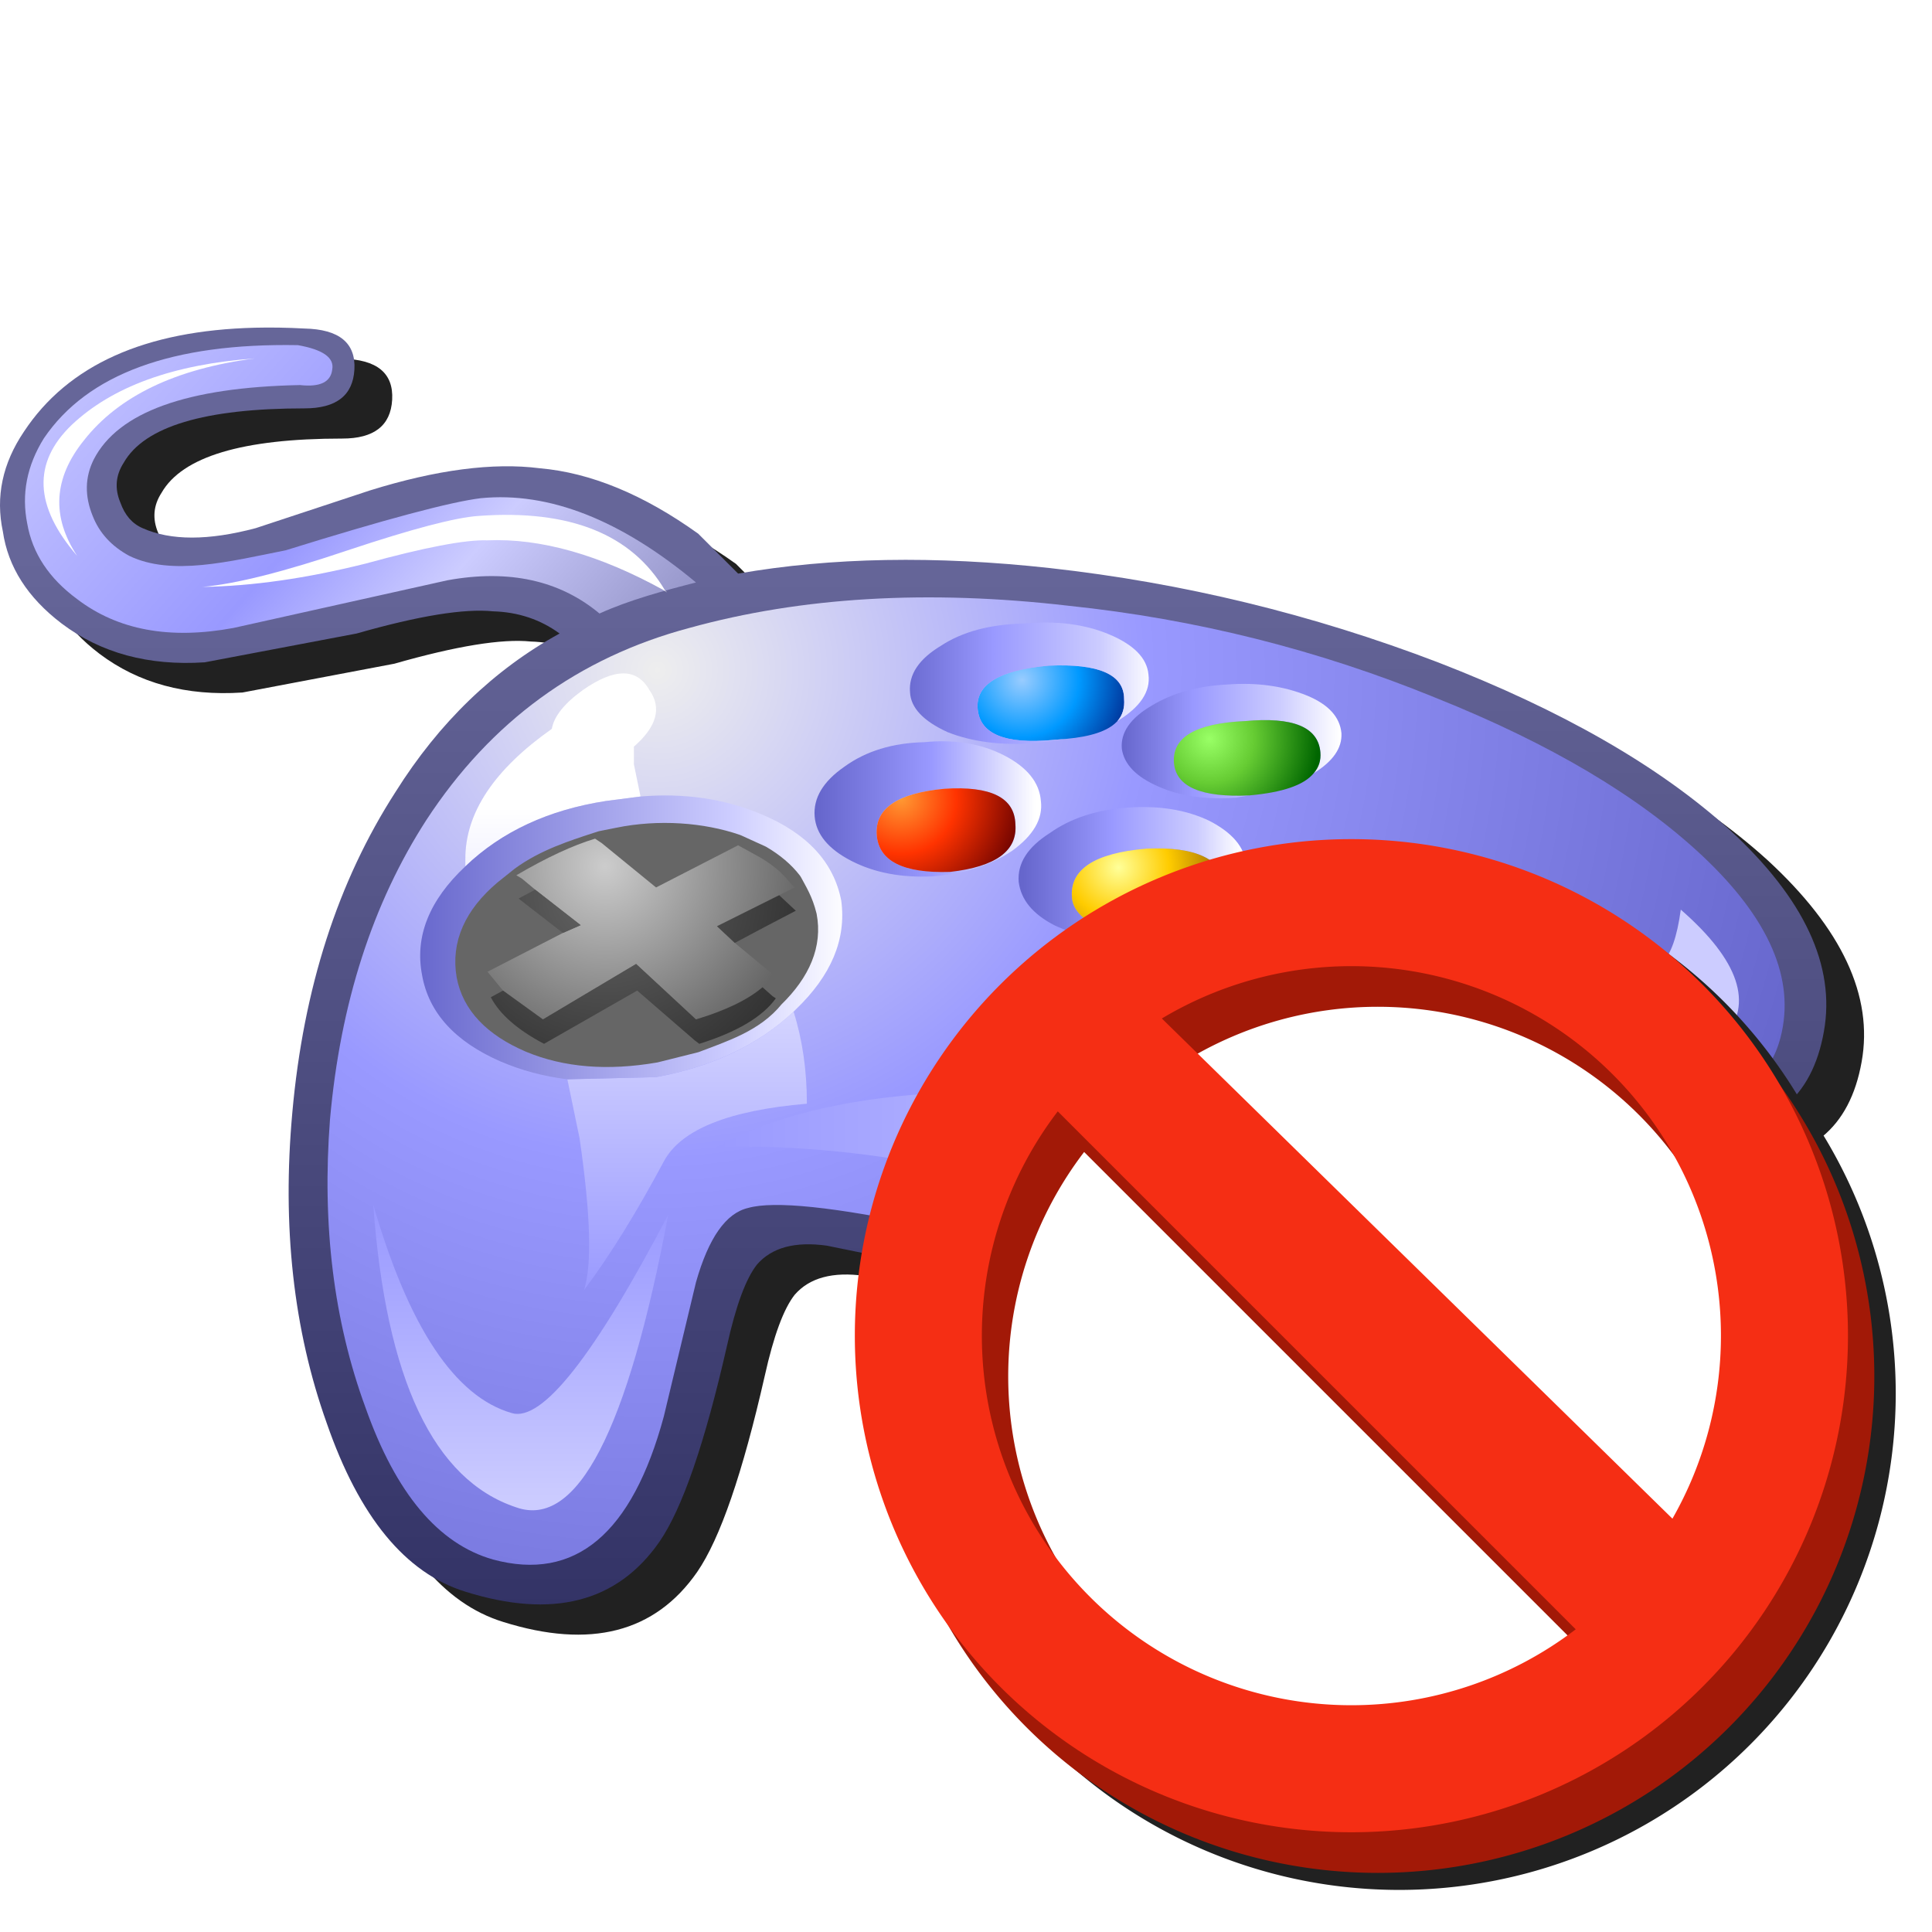 <?xml version="1.0" encoding="UTF-8" standalone="no"?>
<svg
   inkscape:export-ydpi="96"
   inkscape:export-xdpi="96"
   inkscape:export-filename="/media/klapeto/Αρχεία/WindowsXP Theme/Vectors/RASTER/game-controller.png"
   sodipodi:docname="game-controller-blocked.svg"
   inkscape:version="1.1.1 (3bf5ae0d25, 2021-09-20)"
   id="svg8"
   version="1.1"
   viewBox="0 0 256 256"
   height="256"
   width="256"
   xmlns:inkscape="http://www.inkscape.org/namespaces/inkscape"
   xmlns:sodipodi="http://sodipodi.sourceforge.net/DTD/sodipodi-0.dtd"
   xmlns="http://www.w3.org/2000/svg"
   xmlns:svg="http://www.w3.org/2000/svg"
   xmlns:rdf="http://www.w3.org/1999/02/22-rdf-syntax-ns#"
   xmlns:cc="http://creativecommons.org/ns#"
   xmlns:dc="http://purl.org/dc/elements/1.1/">
  <defs
     id="defs2">
    <linearGradient
       gradientTransform="matrix(0,0.029,0.042,0,32.396,29.499)"
       gradientUnits="userSpaceOnUse"
       id="gradient0-36"
       spreadMethod="pad"
       x1="-819.2"
       x2="819.2">
      <stop
         offset="0.0"
         stop-color="#666699"
         id="stop48" />
      <stop
         offset="1.0"
         stop-color="#333366"
         id="stop50" />
    </linearGradient>
    <linearGradient
       gradientTransform="matrix(-0.013,-0.013,-0.008,0.009,16.4,5.4)"
       gradientUnits="userSpaceOnUse"
       id="gradient1-7"
       spreadMethod="pad"
       x1="-819.2"
       x2="819.2">
      <stop
         offset="0.0"
         stop-color="#9999cc"
         id="stop53" />
      <stop
         offset="0.271"
         stop-color="#ccccff"
         id="stop55" />
      <stop
         offset="0.482"
         stop-color="#9999ff"
         id="stop57" />
      <stop
         offset="1.0"
         stop-color="#ccccff"
         id="stop59-5" />
    </linearGradient>
    <radialGradient
       cx="0"
       cy="0"
       gradientTransform="matrix(0.066,0,0,0.066,29.65,15.45)"
       gradientUnits="userSpaceOnUse"
       id="gradient2-3"
       r="819.2"
       spreadMethod="pad">
      <stop
         offset="0.0"
         stop-color="#eeeeee"
         id="stop62" />
      <stop
         offset="0.408"
         stop-color="#9999ff"
         id="stop64-5" />
      <stop
         offset="1.0"
         stop-color="#6666cc"
         id="stop66-6" />
    </radialGradient>
    <radialGradient
       cx="0"
       cy="0"
       gradientTransform="matrix(0.006,0,0,0.006,46.1,15.9)"
       gradientUnits="userSpaceOnUse"
       id="gradient3-2"
       r="819.2"
       spreadMethod="pad">
      <stop
         offset="0.0"
         stop-color="#99ccff"
         id="stop69-9" />
      <stop
         offset="0.525"
         stop-color="#0099ff"
         id="stop71-1" />
      <stop
         offset="1.0"
         stop-color="#003399"
         id="stop73" />
    </radialGradient>
    <linearGradient
       gradientTransform="matrix(0.007,0,0,-0.003,46.3,16)"
       gradientUnits="userSpaceOnUse"
       id="gradient4-2"
       spreadMethod="pad"
       x1="-819.2"
       x2="819.2">
      <stop
         offset="0.0"
         stop-color="#6666cc"
         id="stop76-7" />
      <stop
         offset="0.369"
         stop-color="#9999ff"
         id="stop78-0" />
      <stop
         offset="0.792"
         stop-color="#ccccff"
         id="stop80" />
      <stop
         offset="1.0"
         stop-color="#ffffff"
         id="stop82" />
    </linearGradient>
    <linearGradient
       gradientTransform="matrix(0.006,0,0,-0.004,41.8,21.75)"
       gradientUnits="userSpaceOnUse"
       id="gradient5-9"
       spreadMethod="pad"
       x1="-819.2"
       x2="819.2">
      <stop
         offset="0.0"
         stop-color="#6666cc"
         id="stop85" />
      <stop
         offset="0.522"
         stop-color="#9999ff"
         id="stop87" />
      <stop
         offset="0.773"
         stop-color="#ccccff"
         id="stop89" />
      <stop
         offset="1.0"
         stop-color="#ffffff"
         id="stop91" />
    </linearGradient>
    <radialGradient
       cx="0"
       cy="0"
       gradientTransform="matrix(0.007,0,0,0.007,40.65,21.25)"
       gradientUnits="userSpaceOnUse"
       id="gradient6-3"
       r="819.2"
       spreadMethod="pad">
      <stop
         offset="0.0"
         stop-color="#ff9933"
         id="stop94" />
      <stop
         offset="0.435"
         stop-color="#ff3300"
         id="stop96" />
      <stop
         offset="1.0"
         stop-color="#660000"
         id="stop98-6" />
    </radialGradient>
    <linearGradient
       gradientTransform="matrix(0.006,0,0,-0.003,55.5,18.6)"
       gradientUnits="userSpaceOnUse"
       id="gradient7-0"
       spreadMethod="pad"
       x1="-819.2"
       x2="819.2">
      <stop
         offset="0.0"
         stop-color="#6666cc"
         id="stop101" />
      <stop
         offset="0.329"
         stop-color="#9999ff"
         id="stop103" />
      <stop
         offset="0.725"
         stop-color="#ccccff"
         id="stop105-62" />
      <stop
         offset="1.0"
         stop-color="#ffffff"
         id="stop107-6" />
    </linearGradient>
    <radialGradient
       cx="0"
       cy="0"
       gradientTransform="matrix(0.006,0,0,0.006,54.55,18.55)"
       gradientUnits="userSpaceOnUse"
       id="gradient8-1"
       r="819.2"
       spreadMethod="pad">
      <stop
         offset="0.0"
         stop-color="#99ff66"
         id="stop110-8" />
      <stop
         offset="0.408"
         stop-color="#66cc33"
         id="stop112-7" />
      <stop
         offset="1.0"
         stop-color="#006600"
         id="stop114-9" />
    </radialGradient>
    <linearGradient
       gradientTransform="matrix(0.006,0,0,-0.004,51.05,24.6)"
       gradientUnits="userSpaceOnUse"
       id="gradient9-2"
       spreadMethod="pad"
       x1="-819.2"
       x2="819.2">
      <stop
         offset="0.0"
         stop-color="#6666cc"
         id="stop117-0" />
      <stop
         offset="0.408"
         stop-color="#9999ff"
         id="stop119-2" />
      <stop
         offset="0.8"
         stop-color="#ccccff"
         id="stop121" />
      <stop
         offset="1.0"
         stop-color="#ffffff"
         id="stop123" />
    </linearGradient>
    <radialGradient
       cx="0"
       cy="0"
       gradientTransform="matrix(0.006,0,0,0.006,50.45,24.35)"
       gradientUnits="userSpaceOnUse"
       id="gradient10-3"
       r="819.2"
       spreadMethod="pad">
      <stop
         offset="0.0"
         stop-color="#ffff99"
         id="stop126" />
      <stop
         offset="0.463"
         stop-color="#ffcc00"
         id="stop128" />
      <stop
         offset="1.0"
         stop-color="#996600"
         id="stop130" />
    </radialGradient>
    <linearGradient
       gradientTransform="matrix(-0.017,0,0,0.006,45.8,33.3)"
       gradientUnits="userSpaceOnUse"
       id="gradient11-7"
       spreadMethod="pad"
       x1="-819.2"
       x2="819.2">
      <stop
         offset="0.0"
         stop-color="#ccccff"
         id="stop133" />
      <stop
         offset="1.0"
         stop-color="#9999ff"
         id="stop135" />
    </linearGradient>
    <linearGradient
       gradientTransform="matrix(0,-0.017,-0.009,0,13.396,25.099)"
       gradientUnits="userSpaceOnUse"
       id="gradient12-5"
       spreadMethod="pad"
       x1="-819.2"
       x2="819.2">
      <stop
         offset="0.0"
         stop-color="#9999ff"
         id="stop138" />
      <stop
         offset="0.788"
         stop-color="#ffffff"
         id="stop140" />
      <stop
         offset="1.0"
         stop-color="#ffffff"
         id="stop142" />
    </linearGradient>
    <linearGradient
       gradientTransform="matrix(0.012,0,0,-0.008,28.45,27.55)"
       gradientUnits="userSpaceOnUse"
       id="gradient13-92"
       spreadMethod="pad"
       x1="-819.2"
       x2="819.2">
      <stop
         offset="0.0"
         stop-color="#6666cc"
         id="stop145" />
      <stop
         offset="0.725"
         stop-color="#ccccff"
         id="stop147" />
      <stop
         offset="1.0"
         stop-color="#ffffff"
         id="stop149" />
    </linearGradient>
    <radialGradient
       cx="0"
       cy="0"
       gradientTransform="matrix(0.011,0,0,0.011,27.3,24.3)"
       gradientUnits="userSpaceOnUse"
       id="gradient14"
       r="819.2"
       spreadMethod="pad">
      <stop
         offset="0.0"
         stop-color="#cccccc"
         id="stop152" />
      <stop
         offset="1.0"
         stop-color="#666666"
         id="stop154" />
    </radialGradient>
    <radialGradient
       cx="0"
       cy="0"
       gradientTransform="matrix(0.011,0,0,0.011,27.35,25.45)"
       gradientUnits="userSpaceOnUse"
       id="gradient15"
       r="819.2"
       spreadMethod="pad">
      <stop
         offset="0.0"
         stop-color="#666666"
         id="stop157" />
      <stop
         offset="1.0"
         stop-color="#333333"
         id="stop159" />
    </radialGradient>
    <linearGradient
       gradientTransform="matrix(0,0.008,0.008,0,23.55,46.45)"
       gradientUnits="userSpaceOnUse"
       id="gradient16"
       spreadMethod="pad"
       x1="-819.2"
       x2="819.2">
      <stop
         offset="0.0"
         stop-color="#9999ff"
         id="stop162" />
      <stop
         offset="1.0"
         stop-color="#ccccff"
         id="stop164" />
    </linearGradient>
    <filter
       inkscape:collect="always"
       style="color-interpolation-filters:sRGB"
       id="filter1495"
       x="-0.041"
       y="-0.058"
       width="1.082"
       height="1.117">
      <feGaussianBlur
         inkscape:collect="always"
         stdDeviation="4.112"
         id="feGaussianBlur1497" />
    </filter>
    <filter
       height="1.095"
       y="-0.048"
       width="1.097"
       x="-0.048"
       id="filter963"
       style="color-interpolation-filters:sRGB"
       inkscape:collect="always">
      <feGaussianBlur
         id="feGaussianBlur965"
         stdDeviation="4.807"
         inkscape:collect="always" />
    </filter>
  </defs>
  <sodipodi:namedview
     inkscape:snap-global="true"
     inkscape:bbox-paths="false"
     fit-margin-bottom="0"
     fit-margin-right="0"
     fit-margin-left="0"
     fit-margin-top="0"
     inkscape:bbox-nodes="true"
     inkscape:snap-bbox="true"
     inkscape:window-maximized="1"
     inkscape:window-y="0"
     inkscape:window-x="3840"
     inkscape:window-height="2043"
     inkscape:window-width="3840"
     units="px"
     showgrid="false"
     inkscape:document-rotation="0"
     inkscape:current-layer="layer1"
     inkscape:document-units="px"
     inkscape:cy="113.25"
     inkscape:cx="-196.25"
     inkscape:zoom="2"
     inkscape:pageshadow="2"
     inkscape:pageopacity="0.0"
     borderopacity="1.0"
     bordercolor="#666666"
     pagecolor="#ffffff"
     id="base"
     inkscape:pagecheckerboard="0"
     width="256px">
    <inkscape:grid
       originy="0"
       originx="0"
       id="grid1504"
       type="xygrid" />
    <inkscape:grid
       originy="0"
       originx="0"
       spacingy="0.5"
       spacingx="0.5"
       id="grid1507"
       type="xygrid" />
  </sodipodi:namedview>
  <g
     transform="translate(-12.568)"
     id="layer1"
     inkscape:groupmode="layer"
     inkscape:label="Layer 1">
    <path
       id="path1106"
       style="fill:#212121;fill-opacity:1;stroke-width:2.939;filter:url(#filter1495)"
       d="m 51.387,47.422 c -14.605,0.354 -24.818,4.941 -30.647,13.771 -2.841,4.213 -3.775,8.622 -2.795,13.227 0.686,4.703 3.284,8.769 7.79,12.198 5.192,3.919 11.515,5.633 18.96,5.143 l 20.131,-3.818 c 8.229,-2.351 14.256,-3.33 18.077,-2.938 3.331,0.098 6.269,1.077 8.816,2.938 -8.719,4.8 -15.97,11.802 -21.75,21.011 -7.642,11.854 -12.199,26.013 -13.668,42.472 -1.372,15.087 0.15,28.804 4.559,41.148 4.311,12.442 10.434,19.887 18.37,22.336 11.56,3.625 20.132,1.42 25.716,-6.613 3.037,-4.409 6.022,-13.078 8.961,-26.01 1.176,-5.29 2.497,-8.869 3.966,-10.73 1.959,-2.253 5.046,-3.084 9.258,-2.496 l 23.806,4.85 c 8.327,1.47 16.802,1.271 25.423,-0.59 12.932,-2.743 19.99,-9.647 21.165,-20.718 0.49,-4.703 0.928,-7.544 1.32,-8.523 1.078,-1.959 3.38,-2.45 6.907,-1.47 l 18.518,6.756 c 8.033,3.037 14.303,4.559 18.81,4.559 9.209,0 14.597,-4.409 16.165,-13.227 1.568,-8.719 -2.595,-17.634 -12.49,-26.745 C 237.449,105.527 224.565,98.129 208.106,91.761 191.451,85.393 174.306,81.228 156.671,79.269 141.486,77.604 127.719,77.849 115.375,80.004 l -5.286,-5.286 C 102.839,69.526 95.832,66.632 89.072,66.044 82.9,65.261 75.404,66.239 66.587,68.983 l -15.137,5.001 c -6.27,1.665 -11.265,1.665 -14.988,0 -1.372,-0.588 -2.35,-1.716 -2.938,-3.382 -0.784,-1.861 -0.636,-3.626 0.442,-5.292 2.743,-4.8 10.727,-7.198 23.953,-7.198 4.213,0 6.417,-1.714 6.613,-5.143 0.196,-3.527 -2.009,-5.339 -6.613,-5.437 -2.266,-0.122 -4.446,-0.16 -6.532,-0.11 z" />
    <g
       transform="matrix(2.939,0,0,2.939,12.505,43.382)"
       id="g46">
      <path
         sodipodi:nodetypes="scccccccccccccccccccccsccccccccccccsccs"
         transform="translate(15.304,4.551)"
         d="m -3.775,-4.537 c -4.969,0.12 -8.444,1.681 -10.428,4.686 -0.967,1.433 -1.285,2.933 -0.951,4.5 0.233,1.6 1.117,2.984 2.65,4.15 1.767,1.333 3.918,1.917 6.451,1.75 L 0.797,9.25 c 2.8,-0.8 4.85,-1.133 6.15,-1 1.133,0.033 2.133,0.367 3,1 -2.967,1.633 -5.434,4.015 -7.4,7.148 -2.6,4.033 -4.15,8.851 -4.65,14.451 -0.467,5.133 0.051,9.8 1.551,14 1.467,4.233 3.55,6.766 6.25,7.6 3.933,1.233 6.85,0.483 8.75,-2.25 1.033,-1.5 2.049,-4.45 3.049,-8.85 0.4,-1.8 0.85,-3.017 1.35,-3.65 0.667,-0.767 1.717,-1.05 3.15,-0.85 L 30.096,38.5 c 2.833,0.5 5.717,0.432 8.65,-0.201 4.4,-0.933 6.801,-3.282 7.201,-7.049 0.167,-1.6 0.316,-2.567 0.449,-2.9 0.367,-0.667 1.15,-0.833 2.35,-0.5 l 6.301,2.299 c 2.733,1.033 4.867,1.551 6.4,1.551 3.133,0 4.967,-1.5 5.5,-4.5 0.533,-2.967 -0.883,-6 -4.25,-9.1 -3.167,-2.867 -7.55,-5.384 -13.15,-7.551 -5.667,-2.167 -11.5,-3.583 -17.5,-4.25 -5.167,-0.567 -9.851,-0.483 -14.051,0.25 L 16.197,4.75 C 13.731,2.983 11.347,1.999 9.047,1.799 c -2.1,-0.267 -4.65,0.067 -7.65,1 L -3.754,4.5 c -2.133,0.567 -3.833,0.567 -5.1,0 -0.467,-0.2 -0.8,-0.584 -1,-1.15 -0.267,-0.633 -0.216,-1.234 0.15,-1.801 0.933,-1.633 3.65,-2.449 8.15,-2.449 1.433,-10e-9 2.183,-0.583 2.25,-1.75 0.067,-1.2 -0.683,-1.816 -2.25,-1.85 -0.771,-0.042 -1.513,-0.054 -2.223,-0.037 z"
         style="fill:url(#gradient0-36)"
         id="path2-2" />
      <path
         sodipodi:nodetypes="cccccccccccccccc"
         style="fill:url(#gradient1-7)"
         d="m 31.4,11.5 c -1.474,0.376 -3.026,0.799 -4.35,1.4 -1.8,-1.5 -4.083,-2 -6.85,-1.5 l -9.65,2.15 C 7.683,14.083 5.333,13.65 3.5,12.25 2.233,11.317 1.483,10.183 1.25,8.85 0.983,7.517 1.233,6.233 2,5 3.967,2.1 7.783,0.7 13.45,0.8 14.583,1 15.1,1.367 15,1.9 14.933,2.467 14.45,2.7 13.55,2.6 8.45,2.7 5.35,3.817 4.25,5.95 3.85,6.75 3.833,7.6 4.2,8.5 c 0.3,0.767 0.85,1.367 1.65,1.8 1.914,0.924 4.519,0.252 7.05,-0.25 4.5,-1.4 7.433,-2.183 8.8,-2.35 3.067,-0.3 6.3,0.967 9.7,3.8"
         fill="url(#gradient1)"
         fill-rule="evenodd"
         stroke="none"
         id="path6-9" />
      <path
         sodipodi:nodetypes="ccccccccccccccccccccc"
         style="fill:url(#gradient2-3)"
         d="m 76.8,23.85 c 3,2.833 4.167,5.55 3.5,8.15 -0.467,1.8 -1.683,2.733 -3.65,2.8 -1.4,0 -3.467,-0.517 -6.2,-1.55 L 64.2,30.9 c -2.033,-0.533 -3.317,-0.317 -3.85,0.65 -0.333,0.567 -0.55,1.367 -0.65,2.4 l -0.3,2.6 c -0.567,2.067 -2.417,3.45 -5.55,4.15 -3.567,0.767 -7.55,0.717 -11.95,-0.15 -4.267,-0.9 -6.983,-1.183 -8.15,-0.85 -1,0.233 -1.783,1.35 -2.35,3.35 l -1.45,6.05 c -1.433,5.3 -4,7.45 -7.7,6.45 -2.467,-0.7 -4.383,-2.983 -5.75,-6.85 -1.433,-3.9 -1.967,-8.233 -1.6,-13 0.467,-5.233 1.917,-9.733 4.35,-13.5 2.9,-4.433 6.85,-7.317 11.85,-8.65 5.067,-1.4 10.767,-1.733 17.1,-1 5.733,0.6 11.25,1.983 16.55,4.15 5.167,2.067 9.183,4.45 12.05,7.15"
         fill="url(#gradient2)"
         fill-rule="evenodd"
         stroke="none"
         id="path10-3" />
      <path
         style="fill:url(#gradient3-2)"
         d="m 50.4,17.75 -0.05,0.05 q -0.6,0.6 -2.25,0.75 l -0.6,0.05 q -3.25,0.3 -3.4,-1.4 -0.15,-1.65 3.2,-1.95 3.4,-0.15 3.4,1.5 0.05,0.6 -0.3,1"
         fill="url(#gradient3)"
         fill-rule="evenodd"
         stroke="none"
         id="path12-6" />
      <path
         style="fill:url(#gradient4-2)"
         d="m 48.1,18.55 -1.5,0.2 q -2.2,0.15 -3.85,-0.5 -1.65,-0.75 -1.7,-1.8 -0.1,-1.2 1.4,-2.1 1.45,-0.95 3.75,-1 2.2,-0.2 3.85,0.5 1.65,0.7 1.75,1.8 0.15,1.15 -1.4,2.1 0.35,-0.4 0.3,-1 0,-1.65 -3.4,-1.5 -3.35,0.3 -3.2,1.95 0.15,1.7 3.4,1.4 l 0.6,-0.05"
         fill="url(#gradient4)"
         fill-rule="evenodd"
         stroke="none"
         id="path14-1" />
      <path
         style="fill:url(#gradient5-9)"
         d="m 45.3,19.3 q 1.55,0.8 1.65,2.05 0.15,1.2 -1.3,2.25 -1.5,1 -3.6,1.15 -2.1,0.1 -3.65,-0.7 -1.55,-0.8 -1.65,-2 -0.1,-1.25 1.35,-2.25 1.45,-1.05 3.6,-1.1 2.05,-0.2 3.6,0.6 m -2.45,5.25 q 3.1,-0.35 2.95,-2.15 -0.05,-1.8 -3.2,-1.6 -3.2,0.3 -3.05,2.1 0.15,1.75 3.3,1.65"
         fill="url(#gradient5)"
         fill-rule="evenodd"
         stroke="none"
         id="path16-2" />
      <path
         style="fill:url(#gradient6-3)"
         d="m 42.85,24.55 q -3.15,0.1 -3.3,-1.65 -0.15,-1.8 3.05,-2.1 3.15,-0.2 3.2,1.6 0.15,1.8 -2.95,2.15"
         fill="url(#gradient6)"
         fill-rule="evenodd"
         stroke="none"
         id="path18-9" />
      <path
         style="fill:url(#gradient7-0)"
         d="m 56.35,21.1 -0.6,0.1 q -2.05,0.15 -3.5,-0.5 -1.5,-0.65 -1.65,-1.7 -0.1,-1.1 1.35,-1.95 1.4,-0.85 3.4,-0.95 2,-0.15 3.6,0.5 1.45,0.6 1.55,1.7 0.05,1 -1.25,1.8 0.35,-0.4 0.3,-0.95 -0.15,-1.7 -3.4,-1.4 -3.35,0.15 -3.2,1.9 0.15,1.6 3.4,1.45"
         fill="url(#gradient7)"
         fill-rule="evenodd"
         stroke="none"
         id="path20-3" />
      <path
         style="fill:url(#gradient8-1)"
         d="m 59.25,20.1 q -0.65,0.8 -2.9,1 -3.25,0.15 -3.4,-1.45 -0.15,-1.75 3.2,-1.9 3.25,-0.3 3.4,1.4 0.05,0.55 -0.3,0.95"
         fill="url(#gradient8)"
         fill-rule="evenodd"
         stroke="none"
         id="path22-1" />
      <path
         style="fill:url(#gradient9-2)"
         d="m 53.2,27.2 -1.9,0.35 Q 49.1,27.7 47.55,26.95 46.1,26.2 45.95,25 q -0.1,-1.25 1.4,-2.2 1.4,-1 3.5,-1.15 2.15,-0.15 3.7,0.6 1.55,0.8 1.65,1.95 0.15,1.25 -1.3,2.2 0.45,-0.5 0.4,-1.15 -0.2,-1.9 -3.6,-1.75 -3.5,0.3 -3.35,2.2 0.05,0.75 1.1,1.3 l 2.5,0.4 1.25,-0.2"
         fill="url(#gradient9)"
         fill-rule="evenodd"
         stroke="none"
         id="path24-9" />
      <path
         style="fill:url(#gradient10-3)"
         d="m 54.9,26.4 -1.7,0.8 -1.25,0.2 -2.5,-0.4 q -1.05,-0.55 -1.1,-1.3 -0.15,-1.9 3.35,-2.2 3.4,-0.15 3.6,1.75 0.05,0.65 -0.4,1.15"
         fill="url(#gradient10)"
         fill-rule="evenodd"
         stroke="none"
         id="path26-4" />
      <path
         style="fill:url(#gradient11-7)"
         d="m 57.55,31.7 -0.4,3.1 q -1.55,5.65 -13.7,3.25 -5.9,-1.25 -11.1,-1.1 5.75,-3.2 17.35,-2.3 3.3,0.2 5.45,-2.5 2.7,-3.5 4.15,-4.2 -1.4,1.55 -1.75,3.75"
         fill="url(#gradient11)"
         fill-rule="evenodd"
         stroke="none"
         id="path28-7" />
      <path
         sodipodi:nodetypes="ccccccc"
         d="M 71.75,31.35 C 66.517,29.55 63.233,28.5 61.9,28.2 l 10.95,0.65 c 1.043,0.186 1.845,0.195 2.1,-0.2 0.4,-0.367 0.683,-1.167 0.85,-2.4 2.633,2.3 3.283,4.233 1.95,5.8 -0.7,0.733 -2.7,0.5 -6,-0.7"
         fill="#ccccff"
         fill-rule="evenodd"
         stroke="none"
         id="path30-8" />
      <path
         transform="translate(15.304,4.551)"
         d="m 12.822,11.049 c -0.5,0 -1.11,0.25 -1.826,0.75 -0.833,0.6 -1.3,1.183 -1.4,1.75 -2.6,1.833 -3.898,3.783 -3.898,5.85 V 19.75 C 7.331,18.183 9.447,17.199 12.047,16.799 l 1.549,-0.199 -0.299,-1.451 v -0.799 c 1.033,-0.9 1.266,-1.751 0.699,-2.551 -0.283,-0.5 -0.674,-0.75 -1.174,-0.75 z m 7.674,15.25 c -1.6,1.5 -3.666,2.485 -6.199,2.951 l -4,0.1 L 10.846,32 c 0.5,3.433 0.568,5.716 0.201,6.85 1.133,-1.5 2.333,-3.434 3.6,-5.801 0.767,-1.433 2.916,-2.3 6.449,-2.6 0,-1.5 -0.2,-2.884 -0.6,-4.15 z"
         style="fill:url(#gradient12-5)"
         id="path32-4" />
      <path
         style="fill:url(#gradient13-92)"
         d="m 28.9,21.15 q 2.95,-0.25 5.45,0.8 3.1,1.3 3.6,3.9 0.35,2.6 -2.05,4.9 l -0.1,0.1 q -2.4,2.25 -6.2,2.95 l -4,0.1 q -1.6,-0.2 -3,-0.8 -3.1,-1.35 -3.55,-3.9 -0.5,-2.6 1.95,-4.9 2.45,-2.35 6.35,-2.95 l 1.55,-0.2 m 4.3,2.25 -5.3,-0.3 -0.75,0.15 -0.3,-0.2 q -1.5,0.45 -3.55,1.65 l 0.25,0.15 -0.75,0.6 q -2,1.7 -1.65,3.75 0.35,1.9 2.8,2.95 2.4,1 5.6,0.45 l 1.8,-0.45 0.2,0.15 Q 34.1,31.5 35,30.25 l -0.15,-0.1 q 1.8,-1.75 1.45,-3.6 l -0.45,-1.3 -0.2,-0.2 Q 35.15,24.4 34.3,23.9 l -1,-0.55 -0.1,0.05"
         fill="url(#gradient13)"
         fill-rule="evenodd"
         stroke="none"
         id="path34-5" />
      <path
         style="fill:#666666;fill-opacity:1"
         sodipodi:nodetypes="cccccccccccccc"
         d="m 36.3,26.55 c 0.233,1.233 -0.25,2.433 -1.45,3.6 -0.875,1.091 -2.237,1.515 -3.5,2 l -1.8,0.45 c -2.133,0.367 -4,0.217 -5.6,-0.45 -1.633,-0.7 -2.567,-1.683 -2.8,-2.95 -0.233,-1.367 0.317,-2.617 1.65,-3.75 l 0.75,-0.6 c 1.06,-0.782 2.33,-1.191 3.6,-1.6 L 27.9,23.1 c 1.817,-0.375 3.774,-0.228 5.3,0.3 l 1.1,0.5 c 0.567,0.333 1.017,0.717 1.35,1.15 0.232,0.44 0.48,0.811 0.65,1.5 z"
         fill="none"
         stroke="#666666"
         stroke-linecap="round"
         stroke-linejoin="round"
         stroke-width="1.1"
         id="path44" />
      <path
         style="fill:url(#gradient14)"
         d="m 33.2,23.4 0.1,-0.05 1,0.55 q 0.85,0.5 1.35,1.15 l 0.2,0.2 -0.7,0.35 -2.8,1.4 0.8,0.75 1.75,1.45 -0.5,0.55 q -1,0.85 -3,1.45 l -2.7,-2.5 -4.2,2.5 -1.8,-1.3 -0.7,-0.85 3.4,-1.75 0.8,-0.35 -2.05,-1.6 -0.6,-0.5 -0.25,-0.15 q 2.05,-1.2 3.55,-1.65 l 0.3,0.2 2.45,2 3.6,-1.85"
         fill="url(#gradient14)"
         fill-rule="evenodd"
         stroke="none"
         id="path36-0" />
      <path
         style="fill:url(#gradient15)"
         d="m 34.85,30.15 0.15,0.1 q -0.9,1.25 -3.45,2.05 l -0.2,-0.15 -2.6,-2.25 -4.2,2.4 q -1.8,-0.95 -2.4,-2.1 l 0.55,-0.3 1.8,1.3 4.2,-2.5 2.7,2.5 q 2,-0.6 3,-1.45 l 0.45,0.4 m -1.7,-2.4 -0.8,-0.75 2.8,-1.4 0.75,0.7 q -1.35,0.7 -2.75,1.45 m -9,-2.4 2.05,1.6 -0.8,0.35 -2,-1.55 0.75,-0.4"
         fill="url(#gradient15)"
         fill-rule="evenodd"
         stroke="none"
         id="path40-6" />
      <path
         style="fill:url(#gradient16)"
         d="m 23.1,48.95 q 2.05,0.6 7.05,-8.95 -2.75,14.65 -6.85,13.2 -5.6,-1.85 -6.45,-13.65 2.4,8.3 6.25,9.4"
         fill="url(#gradient16)"
         fill-rule="evenodd"
         stroke="none"
         id="path42" />
      <path
         sodipodi:nodetypes="cccccccccccccc"
         d="m 30,11.85 0.1,0.1 -0.15,-0.1 C 27.05,10.25 24.4,9.5 22,9.6 c -1,-0.033 -2.833,0.317 -5.5,1.05 -2.667,0.667 -5.117,1.017 -7.35,1.05 1.5,-0.133 3.683,-0.683 6.55,-1.65 2.9,-0.967 4.867,-1.483 5.9,-1.55 4.1,-0.3 6.9,0.817 8.4,3.35 M 3.5,10.3 C 1.567,8.067 1.483,6.1 3.25,4.4 5.083,2.667 7.833,1.667 11.5,1.4 7.933,1.867 5.367,3.1 3.8,5.1 2.433,6.8 2.333,8.533 3.5,10.3"
         fill="#ffffff"
         fill-rule="evenodd"
         stroke="none"
         id="path8-7" />
    </g>
    <g
       inkscape:label="Layer 1"
       id="layer1-5"
       transform="matrix(0.566,0,0,0.566,118.74,111.188)">
      <path
         d="M 133.812,4 A 116.244,116.244 0 0 0 17.568,120.245 116.244,116.244 0 0 0 39.48,188.17 116.244,116.244 0 0 0 139.98,246 116.244,116.244 0 0 0 256.224,129.756 116.244,116.244 0 0 0 234.312,61.83 116.244,116.244 0 0 0 133.812,4 Z"
         style="fill:#212121;fill-opacity:1;fill-rule:evenodd;stroke:none;stroke-width:63.177;stroke-linecap:round;stroke-linejoin:round;stroke-miterlimit:4;stroke-dasharray:none;filter:url(#filter963)"
         id="circle942" />
      <g
         transform="matrix(5.407,0,0,5.407,495.563,-5.407)"
         id="g940">
        <circle
           style="opacity:1;fill:#ffffff;fill-opacity:1;fill-rule:evenodd;stroke:none;stroke-width:11.685;stroke-linecap:round;stroke-linejoin:round;stroke-miterlimit:4;stroke-dasharray:none"
           id="path919"
           cx="-67.31"
           cy="22.757"
           r="18.249" />
        <path
           d="m -66.692,2.759 a 21.5,21.5 0 0 0 -21.5,21.5 21.5,21.5 0 0 0 21.5,21.5 21.5,21.5 0 0 0 21.5,-21.5 21.5,21.5 0 0 0 -21.5,-21.5 z m 0,5.5 a 16,16 0 0 1 16,16 16,16 0 0 1 -2.1,7.922 L -74.899,10.525 a 16,16 0 0 1 8.207,-2.266 z M -79.405,14.546 -56.979,36.972 a 16,16 0 0 1 -9.713,3.287 16,16 0 0 1 -16,-16 16,16 0 0 1 3.287,-9.713 z"
           style="opacity:1;fill:#a21907;fill-opacity:1;fill-rule:evenodd;stroke:none;stroke-width:11.685;stroke-linecap:round;stroke-linejoin:round;stroke-miterlimit:4;stroke-dasharray:none"
           id="path917" />
        <path
           id="path889"
           style="opacity:1;fill:#f52e14;fill-opacity:1;fill-rule:evenodd;stroke:none;stroke-width:11.685;stroke-linecap:round;stroke-linejoin:round;stroke-miterlimit:4;stroke-dasharray:none"
           d="m -67.833,1 a 21.5,21.5 0 0 0 -21.5,21.5 21.5,21.5 0 0 0 21.5,21.5 21.5,21.5 0 0 0 21.5,-21.5 21.5,21.5 0 0 0 -21.5,-21.5 z m 0,5.5 a 16,16 0 0 1 16,16 16,16 0 0 1 -2.1,7.922 L -76.04,8.766 A 16,16 0 0 1 -67.833,6.5 Z m -12.713,6.287 22.426,22.426 A 16,16 0 0 1 -67.833,38.5 a 16,16 0 0 1 -16,-16 16,16 0 0 1 3.287,-9.713 z" />
      </g>
    </g>
  </g>
</svg>

